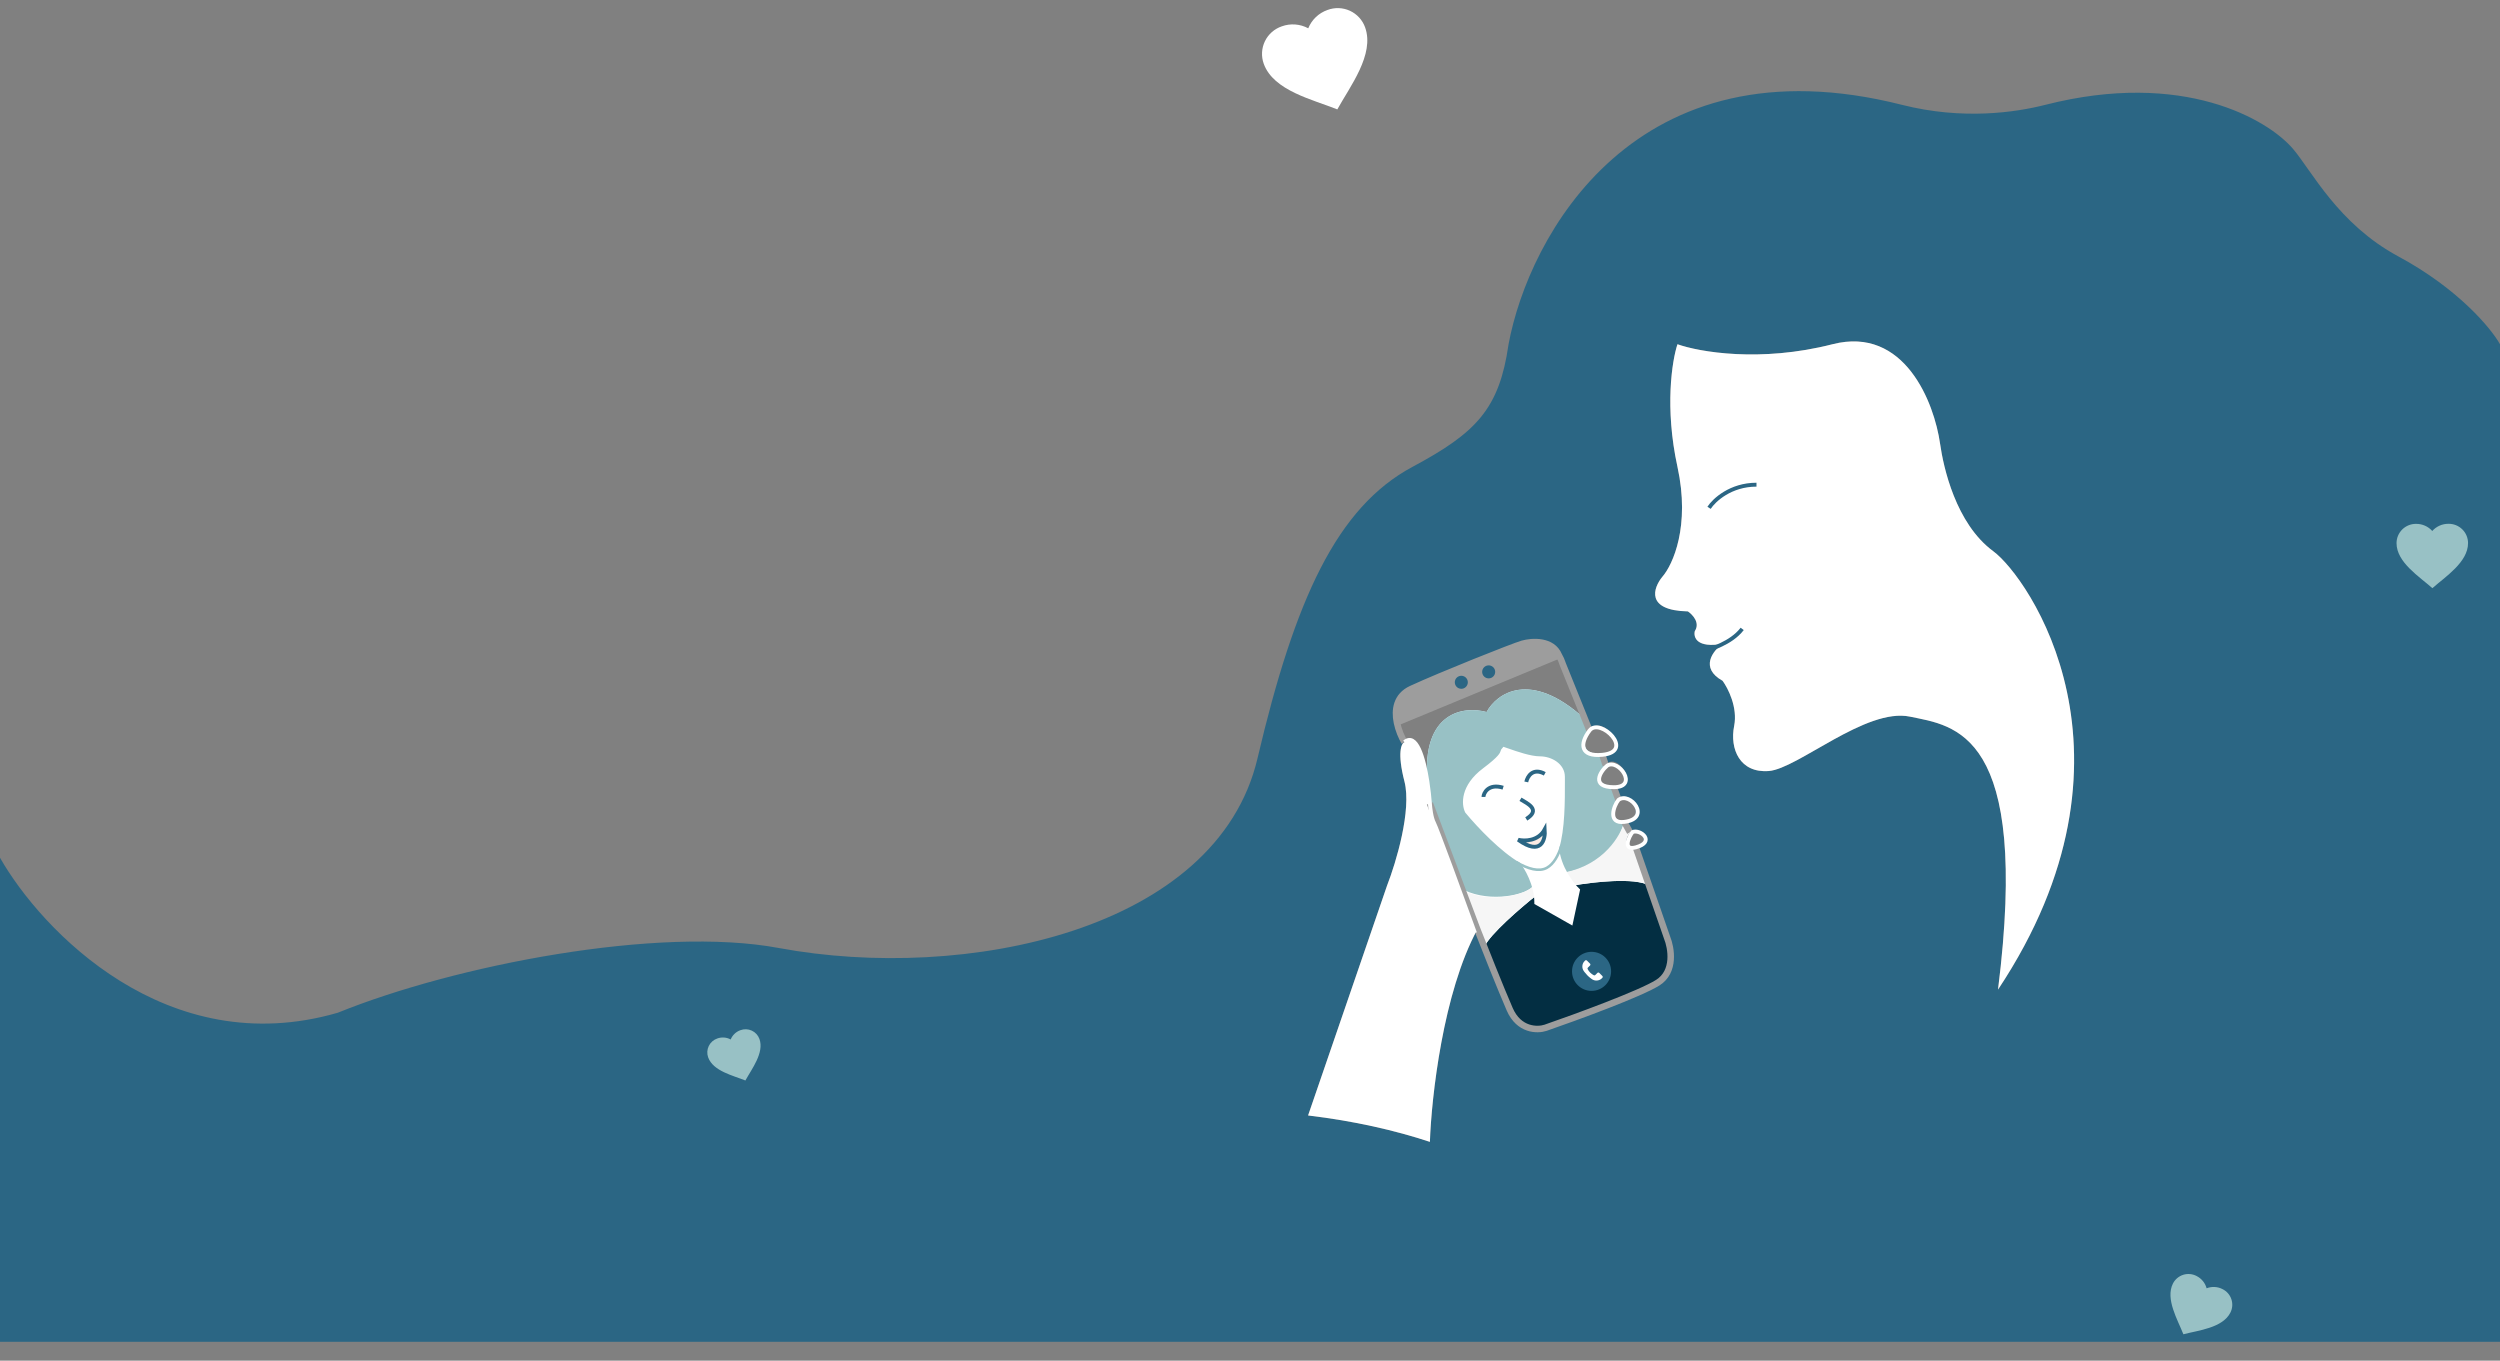 <svg width="1920" height="1045" viewBox="0 0 1920 1045" fill="none" xmlns="http://www.w3.org/2000/svg">
<rect x="0" y="0" width="1920" height="1045" fill="#808080" stroke="none"/>
<g clip-path="url(#clip0_7_11)">
<path d="M1155.16 733.441C1154.26 732.586 1153.55 731.561 1153.05 730.426C1152.56 729.291 1152.29 728.069 1152.28 726.831C1152.26 725.594 1152.49 724.365 1152.96 723.217C1153.42 722.07 1154.11 721.026 1154.98 720.147C1155.99 719.083 1157.21 718.246 1158.56 717.689C1159.92 717.133 1161.38 716.871 1162.84 716.921C1162.72 715.461 1162.92 713.993 1163.42 712.615C1163.91 711.237 1164.69 709.98 1165.71 708.926C1166.55 708.016 1167.56 707.282 1168.69 706.767C1169.81 706.252 1171.03 705.967 1172.27 705.928C1173.51 705.889 1174.74 706.096 1175.9 706.539C1177.05 706.982 1178.11 707.651 1179 708.506C1185.68 714.891 1183.12 727.664 1182.79 735.993C1174.46 736.651 1161.84 739.83 1155.16 733.441Z" fill="white"/>
</g>
<path fill-rule="evenodd" clip-rule="evenodd" d="M1134.59 713.823C1139.92 727.443 1152.36 758.768 1159.46 775.112C1166.57 791.456 1180.79 791.397 1187.01 789.324C1210.11 781.33 1259.68 763.21 1273.19 754.682C1286.69 746.155 1283.55 728.035 1280.3 720.041L1256.31 650.758C1245.65 650.047 1248.9 642.763 1251.86 639.21L1247.42 631.216C1234.63 629.084 1239.13 619.077 1242.98 614.34L1239.43 604.569C1221.66 601.726 1227.88 592.133 1233.21 587.692L1230.54 579.698C1212.06 578.987 1216.33 566.966 1220.77 561.045L1217.18 552.162C1175.22 513.79 1149.37 532.621 1141.69 546.833C1124.7 542.096 1091.82 546.122 1096.22 600.128C1097.15 606.164 1097.79 612.112 1098.16 617.004L1134.59 713.823ZM1118.59 518.409C1114.45 520.185 1117.16 527.088 1121.26 524.627C1125.7 521.962 1123.04 516.506 1118.59 518.409ZM1139.92 510.415C1137.25 511.481 1137.89 517.012 1141.69 515.744C1145.5 514.476 1144.36 508.638 1139.92 510.415Z" fill="#2B6684"/>
<path d="M1920 264.371C1913.19 252.231 1888.01 221.735 1841.81 196.864C1795.61 171.993 1775.29 131 1760.96 114.257C1741.71 91.755 1676.73 53.501 1570.83 80.504C1547.9 86.349 1507.39 92.347 1460.66 80.504C1255.95 28.63 1173.98 181.468 1158.57 264.371C1151.47 314.112 1133.7 332.353 1084.83 358.525C1026.78 389.613 994.544 459.921 965.775 582.363C934.678 714.711 741.193 754.682 597.945 728.035C505.914 710.915 350.06 741.063 259.435 777.777C127.941 815.915 31.689 714.318 0 658.752C71.789 1001.26 419.658 970.23 584.618 911.902C768.118 855.764 903.805 844.598 1004.61 856.673L1065.28 680.07C1072.1 662.601 1084.3 622.156 1078.61 600.128C1072.93 578.099 1076.24 570.815 1078.61 569.927C1076.39 566.153 1073.99 560.664 1072.82 554.827C1070.88 545.096 1072.39 534.398 1083.94 529.068C1107.04 518.409 1162.13 494.426 1169.24 494.426C1170.36 494.426 1171.72 494.272 1173.25 494.099C1180.2 493.311 1190.59 492.134 1197.22 503.309C1198.39 505.273 1199.44 507.618 1200.33 510.415L1217.18 552.162L1220.77 561.045C1231.43 545.945 1253.64 580.586 1230.54 579.698L1233.21 587.692C1242.09 575.257 1261.64 608.122 1239.43 604.569L1242.98 614.34C1255.42 604.569 1263.42 633.881 1247.42 631.216L1251.86 639.21C1258.97 632.104 1269.63 651.646 1256.31 650.758L1280.3 720.041C1283.55 728.035 1286.69 746.155 1273.19 754.682C1259.68 763.21 1210.11 781.33 1187.01 789.324C1180.79 791.397 1166.57 791.456 1159.46 775.112C1152.36 758.768 1139.92 727.443 1134.59 713.823C1108.29 762.144 1099.34 842.708 1098.16 876.95C1131.09 887.793 1158.6 901.423 1181.68 916.205C1259.15 965.837 1346.64 936.885 1380.69 916.205C1452.13 862.437 1501.44 809.755 1534.48 760.012C1559.44 561.045 1500.64 557.492 1466.88 550.386C1433.11 543.28 1380.69 590.357 1358.48 592.133C1336.27 593.91 1328.27 575.257 1331.83 557.492C1334.67 543.28 1327.09 528.476 1322.94 522.85C1305.17 512.902 1315.54 499.756 1322.94 494.426C1303.04 497.979 1300.43 489.393 1301.62 484.656C1305.88 478.26 1299.84 471.924 1296.29 469.555C1263.59 468.845 1269.63 451.494 1276.74 442.908C1284.74 433.729 1298.24 404.003 1288.29 358.525C1278.34 313.046 1284.15 276.806 1288.29 264.371C1304.88 270.292 1351.91 278.582 1407.35 264.371C1462.79 250.159 1485.53 309.375 1489.98 340.76C1492.49 358.525 1501.92 402.08 1530.85 423.367C1557.41 442.908 1654.04 580.011 1534.48 760.012C1501.44 809.755 1452.13 862.437 1380.69 916.205C1346.64 936.885 1259.15 965.837 1181.68 916.205C1158.6 901.423 1131.09 887.793 1098.16 876.95C1070.88 867.967 1039.88 860.897 1004.61 856.673C903.805 844.598 768.118 855.764 584.618 911.902C419.658 970.23 71.789 1001.26 0 658.752V1030.5H1920V264.371Z" fill="#2B6684"/>
<path fill-rule="evenodd" clip-rule="evenodd" d="M1134.59 713.823C1139.92 727.443 1152.36 758.768 1159.46 775.112C1166.57 791.456 1180.79 791.397 1187.01 789.324C1210.11 781.33 1259.68 763.21 1273.19 754.682C1286.69 746.155 1283.55 728.035 1280.3 720.041L1256.31 650.758C1245.65 650.047 1248.9 642.763 1251.86 639.21L1247.42 631.216C1234.63 629.084 1239.13 619.077 1242.98 614.34L1239.43 604.569C1221.66 601.726 1227.88 592.133 1233.21 587.692L1230.54 579.698C1212.06 578.987 1216.33 566.966 1220.77 561.045L1217.18 552.162C1175.22 513.79 1149.37 532.621 1141.69 546.833C1124.7 542.096 1091.82 546.122 1096.22 600.128C1097.15 606.164 1097.79 612.112 1098.16 617.004L1134.59 713.823ZM1118.59 518.409C1114.45 520.185 1117.16 527.088 1121.26 524.627C1125.7 521.962 1123.04 516.506 1118.59 518.409ZM1139.92 510.415C1137.25 511.481 1137.89 517.012 1141.69 515.744C1145.5 514.476 1144.36 508.638 1139.92 510.415Z" fill="white"/>
<path d="M1407.35 264.371C1351.91 278.582 1304.88 270.292 1288.29 264.371C1284.15 276.806 1278.34 313.046 1288.29 358.525C1298.24 404.003 1284.74 433.729 1276.74 442.908C1269.63 451.494 1263.59 468.845 1296.29 469.555C1299.84 471.924 1305.88 478.26 1301.62 484.656C1300.43 489.393 1303.04 497.979 1322.94 494.426C1315.54 499.756 1305.17 512.902 1322.94 522.85C1327.09 528.476 1334.67 543.28 1331.83 557.492C1328.27 575.257 1336.27 593.91 1358.48 592.133C1380.69 590.357 1433.11 543.28 1466.88 550.386C1500.64 557.492 1559.44 561.045 1534.48 760.012C1654.04 580.011 1557.41 442.908 1530.85 423.367C1501.92 402.08 1492.49 358.525 1489.98 340.76C1485.53 309.375 1462.79 250.159 1407.35 264.371Z" fill="white"/>
<path d="M1078.61 569.927C1076.24 570.815 1072.93 578.099 1078.61 600.128C1084.3 622.156 1072.1 662.601 1065.28 680.07L1004.61 856.673C1039.88 860.897 1070.88 867.967 1098.16 876.95C1099.34 842.708 1108.29 762.144 1134.59 713.823L1098.16 617.004C1097.79 612.112 1097.15 606.164 1096.22 600.128C1093.36 581.69 1087.71 562.432 1078.61 569.927Z" fill="white"/>
<path fill-rule="evenodd" clip-rule="evenodd" d="M1118.59 518.409C1114.45 520.185 1117.16 527.088 1121.26 524.627C1125.7 521.962 1123.04 516.506 1118.59 518.409ZM1139.92 510.415C1137.25 511.481 1137.89 517.012 1141.69 515.744C1145.5 514.476 1144.36 508.638 1139.92 510.415ZM1166.57 644.54C1171.31 645.724 1182.03 645.783 1187.01 636.546C1187.6 644.54 1184.34 657.331 1166.57 644.54Z" fill="#98C1C5"/>
<path fill-rule="evenodd" clip-rule="evenodd" d="M1266.46 680.07C1255.38 673.726 1223.29 677.426 1208.63 680.07C1209.84 681.536 1210.96 682.736 1211.88 683.623L1206.55 708.494L1179.9 693.393C1179.9 691.57 1179.77 689.767 1179.54 688C1168.11 697.058 1144.18 717.606 1139.92 727.337C1145.98 742.607 1154.19 762.984 1159.46 775.112C1166.57 791.456 1180.79 791.397 1187.01 789.324C1210.11 781.33 1259.68 763.21 1273.19 754.682C1286.69 746.155 1283.55 728.035 1280.3 720.041L1266.46 680.07Z" fill="#98C1C5"/>
<path d="M1230.54 579.698C1212.06 578.987 1216.33 566.966 1220.77 561.045L1217.18 552.162C1175.22 513.79 1149.37 532.621 1141.69 546.833C1124.7 542.096 1091.82 546.122 1096.22 600.128C1097.15 606.164 1097.79 612.112 1098.16 617.004L1124.5 683.623C1144.91 693.393 1172.59 687.38 1177.82 680.07C1175.26 671.577 1170.94 664.69 1168.35 661.531C1153.57 653.018 1136.1 634.713 1126.59 623.222C1123.92 617.893 1122.86 604.036 1139.92 591.245C1152.34 581.93 1153.27 579.116 1153.88 577.245C1154.11 576.547 1154.3 575.981 1155.02 575.257C1155.82 575.523 1156.81 575.87 1157.94 576.267L1157.95 576.269C1164.35 578.515 1175.32 582.363 1182.56 582.363C1191.09 582.363 1200.33 587.692 1200.33 596.575C1200.33 597.662 1200.34 598.805 1200.34 599.996V599.998C1200.37 614.765 1200.42 636.91 1195.89 651.482C1196.54 658.278 1198.97 664.653 1201.87 670C1214.09 668.619 1240.31 658.929 1247.42 631.216C1234.63 629.084 1239.13 619.077 1242.98 614.34L1239.43 604.569C1221.66 601.726 1227.88 592.133 1233.21 587.692L1230.54 579.698Z" fill="#98C1C5"/>
<path fill-rule="evenodd" clip-rule="evenodd" d="M1118.59 518.409C1114.45 520.185 1117.16 527.088 1121.26 524.627C1125.7 521.962 1123.04 516.506 1118.59 518.409ZM1139.92 510.415C1137.25 511.481 1137.89 517.012 1141.69 515.744C1145.5 514.476 1144.36 508.638 1139.92 510.415ZM1166.57 644.54C1171.31 645.724 1182.03 645.783 1187.01 636.546C1187.6 644.54 1184.34 657.331 1166.57 644.54Z" fill="#032E42"/>
<path fill-rule="evenodd" clip-rule="evenodd" d="M1208.63 680.07C1223.29 677.426 1255.38 673.726 1266.46 680.07L1280.3 720.041C1283.55 728.035 1286.69 746.155 1273.19 754.682C1259.68 763.21 1210.11 781.33 1187.01 789.324C1180.79 791.397 1166.57 791.456 1159.46 775.112C1154.19 762.984 1145.98 742.607 1139.92 727.337C1144.18 717.606 1168.11 697.058 1179.54 688C1179.77 689.767 1179.9 691.57 1179.9 693.393L1206.55 708.494L1211.88 683.623C1210.96 682.736 1209.84 681.536 1208.63 680.07Z" fill="#032E42"/>
<path fill-rule="evenodd" clip-rule="evenodd" d="M1118.59 518.409C1114.45 520.185 1117.16 527.088 1121.26 524.627C1125.7 521.962 1123.04 516.506 1118.59 518.409ZM1139.92 510.415C1137.25 511.481 1137.89 517.012 1141.69 515.744C1145.5 514.476 1144.36 508.638 1139.92 510.415ZM1166.57 644.54C1171.31 645.724 1182.03 645.783 1187.01 636.546C1187.6 644.54 1184.34 657.331 1166.57 644.54Z" fill="#F6F6F6"/>
<path d="M1123.5 683.623L1134.59 713.823C1135.96 717.336 1137.81 722.028 1139.92 727.337C1144.18 717.606 1168.11 697.058 1179.54 688C1179.19 685.252 1178.58 682.59 1177.82 680.07C1172.59 687.38 1143.5 694.5 1123.5 683.623Z" fill="#F6F6F6"/>
<path d="M1256.31 650.758C1245.65 650.047 1248.9 642.763 1251.86 639.21L1247.42 631.216C1244.69 641.644 1231.76 664 1201.87 670C1204.04 674.025 1206.49 677.467 1208.63 680.07C1223.29 677.426 1255.38 673.726 1266.46 680.07L1256.31 650.758Z" fill="#F6F6F6"/>
<path fill-rule="evenodd" clip-rule="evenodd" d="M1166.57 644.54C1171.31 645.724 1182.03 645.783 1187.01 636.546C1187.6 644.54 1184.34 657.331 1166.57 644.54Z" fill="#9D9D9D"/>
<path fill-rule="evenodd" clip-rule="evenodd" d="M1118.59 518.409C1114.45 520.185 1117.16 527.088 1121.26 524.627C1125.7 521.962 1123.04 516.506 1118.59 518.409ZM1139.92 510.415C1137.25 511.481 1137.89 517.012 1141.69 515.744C1145.5 514.476 1144.36 508.638 1139.92 510.415Z" fill="#9D9D9D"/>
<path d="M1118.59 518.409C1114.45 520.185 1117.16 527.088 1121.26 524.627C1125.7 521.962 1123.04 516.506 1118.59 518.409Z" fill="#9D9D9D"/>
<path d="M1139.92 510.415C1137.25 511.481 1137.89 517.012 1141.69 515.744C1145.5 514.476 1144.36 508.638 1139.92 510.415Z" fill="#9D9D9D"/>
<path fill-rule="evenodd" clip-rule="evenodd" d="M1083.94 529.068C1107.04 518.409 1162.02 496.499 1169.24 494.426C1176.45 492.354 1192.15 491.229 1197.22 503.309L1072.82 554.827C1070.88 545.096 1072.39 534.398 1083.94 529.068ZM1118.59 518.409C1114.45 520.185 1117.16 527.088 1121.26 524.627C1125.7 521.962 1123.04 516.506 1118.59 518.409ZM1139.92 510.415C1137.25 511.481 1137.89 517.012 1141.69 515.744C1145.5 514.476 1144.36 508.638 1139.92 510.415Z" fill="#9D9D9D"/>
<path d="M1098.16 617.004L1134.59 713.823C1139.92 727.443 1152.36 758.768 1159.46 775.112C1166.57 791.456 1180.79 791.397 1187.01 789.324C1210.11 781.33 1259.68 763.21 1273.19 754.682C1286.69 746.155 1283.55 728.035 1280.3 720.041L1256.31 650.758M1078.61 569.927C1076.39 566.153 1073.99 560.664 1072.82 554.827M1220.77 561.045L1217.18 552.162L1200.33 510.415C1199.44 507.618 1198.39 505.273 1197.22 503.309M1230.54 579.698L1233.21 587.692M1239.43 604.569L1242.98 614.339M1247.42 631.216L1251.86 639.21M1197.22 503.309L1072.82 554.827M1197.22 503.309C1192.15 491.229 1176.45 492.354 1169.24 494.426C1162.02 496.499 1107.04 518.409 1083.94 529.068C1072.39 534.398 1070.88 545.096 1072.82 554.827M1118.59 518.409C1114.45 520.185 1117.16 527.088 1121.26 524.627C1125.7 521.962 1123.04 516.506 1118.59 518.409ZM1139.92 510.415C1137.25 511.481 1137.89 517.012 1141.69 515.744C1145.5 514.476 1144.36 508.638 1139.92 510.415ZM1166.57 644.54C1171.31 645.724 1182.03 645.783 1187.01 636.546C1187.6 644.54 1184.34 657.331 1166.57 644.54Z" stroke="#9D9D9D" stroke-width="5"/>
<path fill-rule="evenodd" clip-rule="evenodd" d="M1182.56 582.363C1191.09 582.363 1200.33 587.692 1200.33 596.575C1200.33 597.662 1200.34 598.805 1200.34 599.996C1200.37 614.764 1200.42 636.909 1195.89 651.482C1197.31 666.274 1207.14 679.073 1211.88 683.623L1206.55 708.494L1179.9 693.393C1179.9 679.181 1172.2 666.23 1168.35 661.531C1153.57 653.018 1136.1 634.713 1126.59 623.222C1123.92 617.892 1122.86 604.036 1139.92 591.245C1152.34 581.93 1153.27 579.116 1153.88 577.245C1154.11 576.547 1154.3 575.981 1155.02 575.257C1155.82 575.523 1156.81 575.87 1157.94 576.267L1157.95 576.268C1164.35 578.515 1175.32 582.363 1182.56 582.363Z" fill="#C6D6D4"/>
<path fill-rule="evenodd" clip-rule="evenodd" d="M1166.57 644.54C1171.31 645.724 1182.03 645.783 1187.01 636.546C1187.6 644.54 1184.34 657.331 1166.57 644.54Z" fill="#C6D6D4"/>
<path d="M1078.61 569.927C1087.71 562.432 1093.36 581.69 1096.22 600.128C1097.15 606.164 1097.79 612.112 1098.16 617.004C1098.37 620.488 1099.29 628.363 1101.29 632C1103.29 635.637 1123.13 689.849 1132.79 716.5M1139.92 611.675C1139.92 609.01 1143.47 601.016 1155.02 604.569M1172.79 600.128C1173.68 595.982 1177.77 588.936 1187.01 593.91M1168.35 613.451C1173.68 616.708 1184.34 621.445 1172.79 628.551M1168.35 661.531C1175.65 665.741 1182.3 667.556 1187.01 664.97C1191.09 662.726 1193.92 657.821 1195.89 651.482M1168.35 661.531C1153.57 653.018 1136.1 634.713 1126.59 623.222C1123.92 617.892 1122.86 604.036 1139.92 591.245C1152.34 581.93 1153.27 579.116 1153.88 577.245C1154.11 576.547 1154.3 575.981 1155.02 575.257C1155.82 575.523 1156.81 575.87 1157.94 576.267L1157.95 576.268C1164.35 578.515 1175.32 582.363 1182.56 582.363C1191.09 582.363 1200.33 587.692 1200.33 596.575C1200.33 597.662 1200.34 598.805 1200.34 599.996C1200.37 614.764 1200.42 636.909 1195.89 651.482M1168.35 661.531C1172.2 666.23 1179.9 679.181 1179.9 693.393L1206.55 708.494L1211.88 683.623C1207.14 679.073 1197.31 666.274 1195.89 651.482M1220.77 561.045C1212.86 571.589 1213.82 581.29 1230.54 579.698C1256.31 577.245 1228.68 550.5 1220.77 561.045ZM1234.32 588C1228.99 592.441 1221.43 604.569 1239.43 604.569C1258.83 604.569 1242.98 582.363 1234.32 588ZM1242.98 614.339C1239.13 619.077 1234.55 632.818 1247.42 631.216C1268.83 628.551 1251.86 607.5 1242.98 614.339ZM1253.83 639C1250.86 642.553 1246 653.584 1256.31 650.758C1271.83 646.5 1259.83 636.546 1253.83 639ZM1166.57 644.54C1171.31 645.724 1182.03 645.783 1187.01 636.546C1187.6 644.54 1184.34 657.331 1166.57 644.54Z" stroke="white" stroke-width="3"/>
<path fill-rule="evenodd" clip-rule="evenodd" d="M1182.93 582.752C1174.4 582.752 1160.72 577.422 1155.39 575.646C1152.73 578.31 1157.35 578.843 1140.29 591.634C1123.23 604.425 1124.29 618.281 1126.96 623.611C1136.47 635.102 1153.94 653.408 1168.72 661.92C1176.02 666.13 1182.67 667.945 1187.38 665.359C1191.46 663.115 1194.29 658.21 1196.26 651.871C1201.16 636.123 1200.7 611.531 1200.7 596.964C1200.7 588.081 1191.46 582.752 1182.93 582.752ZM1166.94 644.929C1171.68 646.113 1182.4 646.172 1187.38 636.935C1187.97 644.929 1184.71 657.72 1166.94 644.929Z" fill="white"/>
<path d="M1187.38 665.359C1182.67 667.945 1176.02 666.13 1168.72 661.92C1172.57 666.619 1180.27 679.57 1180.27 693.782L1206.92 708.883L1212.25 684.012C1207.52 679.462 1197.68 666.663 1196.26 651.871C1194.29 658.21 1191.46 663.115 1187.38 665.359Z" fill="white"/>
<path d="M1166.94 644.929C1171.68 646.113 1182.4 646.172 1187.38 636.935C1187.97 644.929 1184.71 657.72 1166.94 644.929Z" fill="white"/>
<path fill-rule="evenodd" clip-rule="evenodd" d="M1165.95 644.929C1170.69 646.113 1181.41 646.172 1186.39 636.935C1186.98 644.929 1183.72 657.72 1165.95 644.929Z" fill="#FCECE4"/>
<path d="M1165.95 644.929C1170.69 646.113 1181.41 646.172 1186.39 636.935C1186.98 644.929 1183.72 657.72 1165.95 644.929Z" fill="#FCECE4"/>
<path d="M1312.55 390.002C1316.4 384.081 1329.08 372.237 1348.98 372.237M1139.3 612.064C1139.3 609.399 1142.85 601.405 1154.4 604.958M1172.17 600.517C1173.06 596.371 1177.15 589.325 1186.39 594.299M1167.73 613.84C1173.06 617.097 1183.72 621.834 1172.17 628.94M1165.95 644.929C1170.69 646.113 1181.41 646.172 1186.39 636.935C1186.98 644.929 1183.72 657.72 1165.95 644.929Z" stroke="#2B6684" stroke-width="3"/>
<path d="M1311.34 499.877C1313.12 498.1 1329.11 494.547 1338 483" stroke="#2B6684" stroke-width="3"/>
<path d="M1164.3 662.003C1173.59 667.449 1182.04 669.798 1188.02 666.452C1193.2 663.549 1196.81 657.201 1199.31 649" stroke="#98C1C5" stroke-width="2"/>
<path d="M1840.54 417.187C1840.54 415.217 1840.92 413.266 1841.68 411.447C1842.44 409.629 1843.55 407.98 1844.96 406.597C1846.36 405.214 1848.03 404.124 1849.86 403.392C1851.68 402.659 1853.64 402.299 1855.61 402.331C1857.94 402.314 1860.25 402.792 1862.38 403.734C1864.52 404.676 1866.42 406.06 1867.98 407.795C1869.53 406.054 1871.43 404.661 1873.56 403.71C1875.69 402.759 1877.99 402.271 1880.33 402.279C1882.3 402.238 1884.25 402.591 1886.09 403.315C1887.92 404.04 1889.59 405.123 1891 406.5C1892.41 407.877 1893.53 409.522 1894.29 411.337C1895.06 413.152 1895.46 415.101 1895.46 417.071C1895.49 431.775 1878 442.913 1868.07 451.719C1858.13 442.881 1840.57 431.901 1840.54 417.187Z" fill="#98C1C5"/>
<g clip-path="url(#clip1_7_11)">
<path d="M1668.81 985.764C1669.61 984.18 1670.72 982.772 1672.07 981.622C1673.42 980.471 1674.99 979.601 1676.68 979.063C1678.37 978.525 1680.15 978.329 1681.92 978.487C1683.69 978.645 1685.41 979.153 1686.98 979.983C1688.85 980.919 1690.51 982.245 1691.84 983.87C1693.17 985.496 1694.13 987.386 1694.68 989.413C1696.63 988.647 1698.73 988.305 1700.82 988.409C1702.92 988.513 1704.97 989.062 1706.84 990.019C1708.44 990.79 1709.87 991.871 1711.04 993.2C1712.22 994.529 1713.11 996.079 1713.68 997.76C1714.25 999.44 1714.48 1001.22 1714.36 1002.99C1714.23 1004.76 1713.75 1006.48 1712.95 1008.07C1706.98 1019.88 1688.39 1021.69 1676.83 1024.72C1672.46 1013.57 1662.84 997.59 1668.81 985.764Z" fill="#98C1C5"/>
</g>
<g clip-path="url(#clip2_7_11)">
<path d="M543.868 812.066C543.361 810.653 543.141 809.153 543.22 807.654C543.3 806.155 543.678 804.687 544.332 803.336C544.985 801.984 545.902 800.777 547.028 799.784C548.154 798.79 549.466 798.032 550.889 797.551C552.558 796.943 554.337 796.697 556.108 796.829C557.88 796.96 559.603 797.466 561.164 798.314C561.831 796.668 562.84 795.183 564.125 793.956C565.409 792.73 566.94 791.79 568.615 791.2C570.019 790.668 571.515 790.42 573.016 790.472C574.516 790.525 575.992 790.875 577.355 791.504C578.719 792.132 579.943 793.026 580.957 794.134C581.971 795.241 582.754 796.539 583.26 797.952C587.041 808.499 577.331 820.963 572.458 829.82C563.064 826.015 547.651 822.62 543.868 812.066Z" fill="#98C1C5"/>
</g>
<path d="M970.537 48.926C969.535 46.133 969.1 43.167 969.257 40.204C969.415 37.241 970.162 34.339 971.454 31.667C972.746 28.995 974.558 26.608 976.784 24.645C979.01 22.682 981.605 21.181 984.417 20.232C987.716 19.03 991.233 18.543 994.735 18.803C998.237 19.063 1001.64 20.064 1004.73 21.74C1006.05 18.486 1008.04 15.55 1010.58 13.125C1013.12 10.701 1016.15 8.843 1019.46 7.677C1022.24 6.624 1025.19 6.135 1028.16 6.238C1031.13 6.341 1034.04 7.034 1036.74 8.277C1039.43 9.519 1041.85 11.287 1043.86 13.476C1045.86 15.664 1047.41 18.231 1048.41 21.024C1055.89 41.874 1036.69 66.515 1027.06 84.023C1008.49 76.502 978.016 69.791 970.537 48.926Z" fill="white"/>
<ellipse cx="1122.29" cy="524" rx="5.001" ry="5" fill="#2B6684"/>
<ellipse cx="1143.3" cy="516" rx="5.001" ry="5" fill="#2B6684"/>
<ellipse cx="1222.32" cy="746" rx="15.004" ry="15" fill="#2B6684"/>
<path d="M1217 738.057L1217.35 737.707C1217.74 737.316 1218.37 737.316 1218.76 737.707L1221.14 740.082C1221.53 740.473 1221.53 741.106 1221.14 741.497L1219.48 743.157C1219.19 743.441 1219.12 743.873 1219.3 744.231C1220.34 746.302 1222.02 747.981 1224.09 749.016C1224.45 749.195 1224.88 749.125 1225.16 748.842L1226.82 747.181C1227.21 746.79 1227.85 746.79 1228.24 747.181L1230.61 749.556C1231 749.947 1231 750.58 1230.61 750.97L1230.26 751.322C1228.15 753.432 1224.81 753.67 1222.42 751.879L1221.63 751.287C1219.89 749.979 1218.34 748.431 1217.03 746.687L1216.44 745.901C1214.65 743.512 1214.88 740.168 1217 738.057Z" fill="white"/>
<defs>
<clipPath id="clip0_7_11">
<rect width="41.403" height="41.403" fill="white" transform="matrix(0.691 -0.723 0.723 0.691 1142.3 725.922)"/>
</clipPath>
<clipPath id="clip1_7_11">
<rect width="59.344" height="59.335" fill="white" transform="matrix(0.893 0.451 -0.451 0.892 1673.77 965)"/>
</clipPath>
<clipPath id="clip2_7_11">
<rect width="50.214" height="50.203" fill="white" transform="matrix(0.941 -0.337 0.337 0.941 534 796.937)"/>
</clipPath>
</defs>
</svg>
